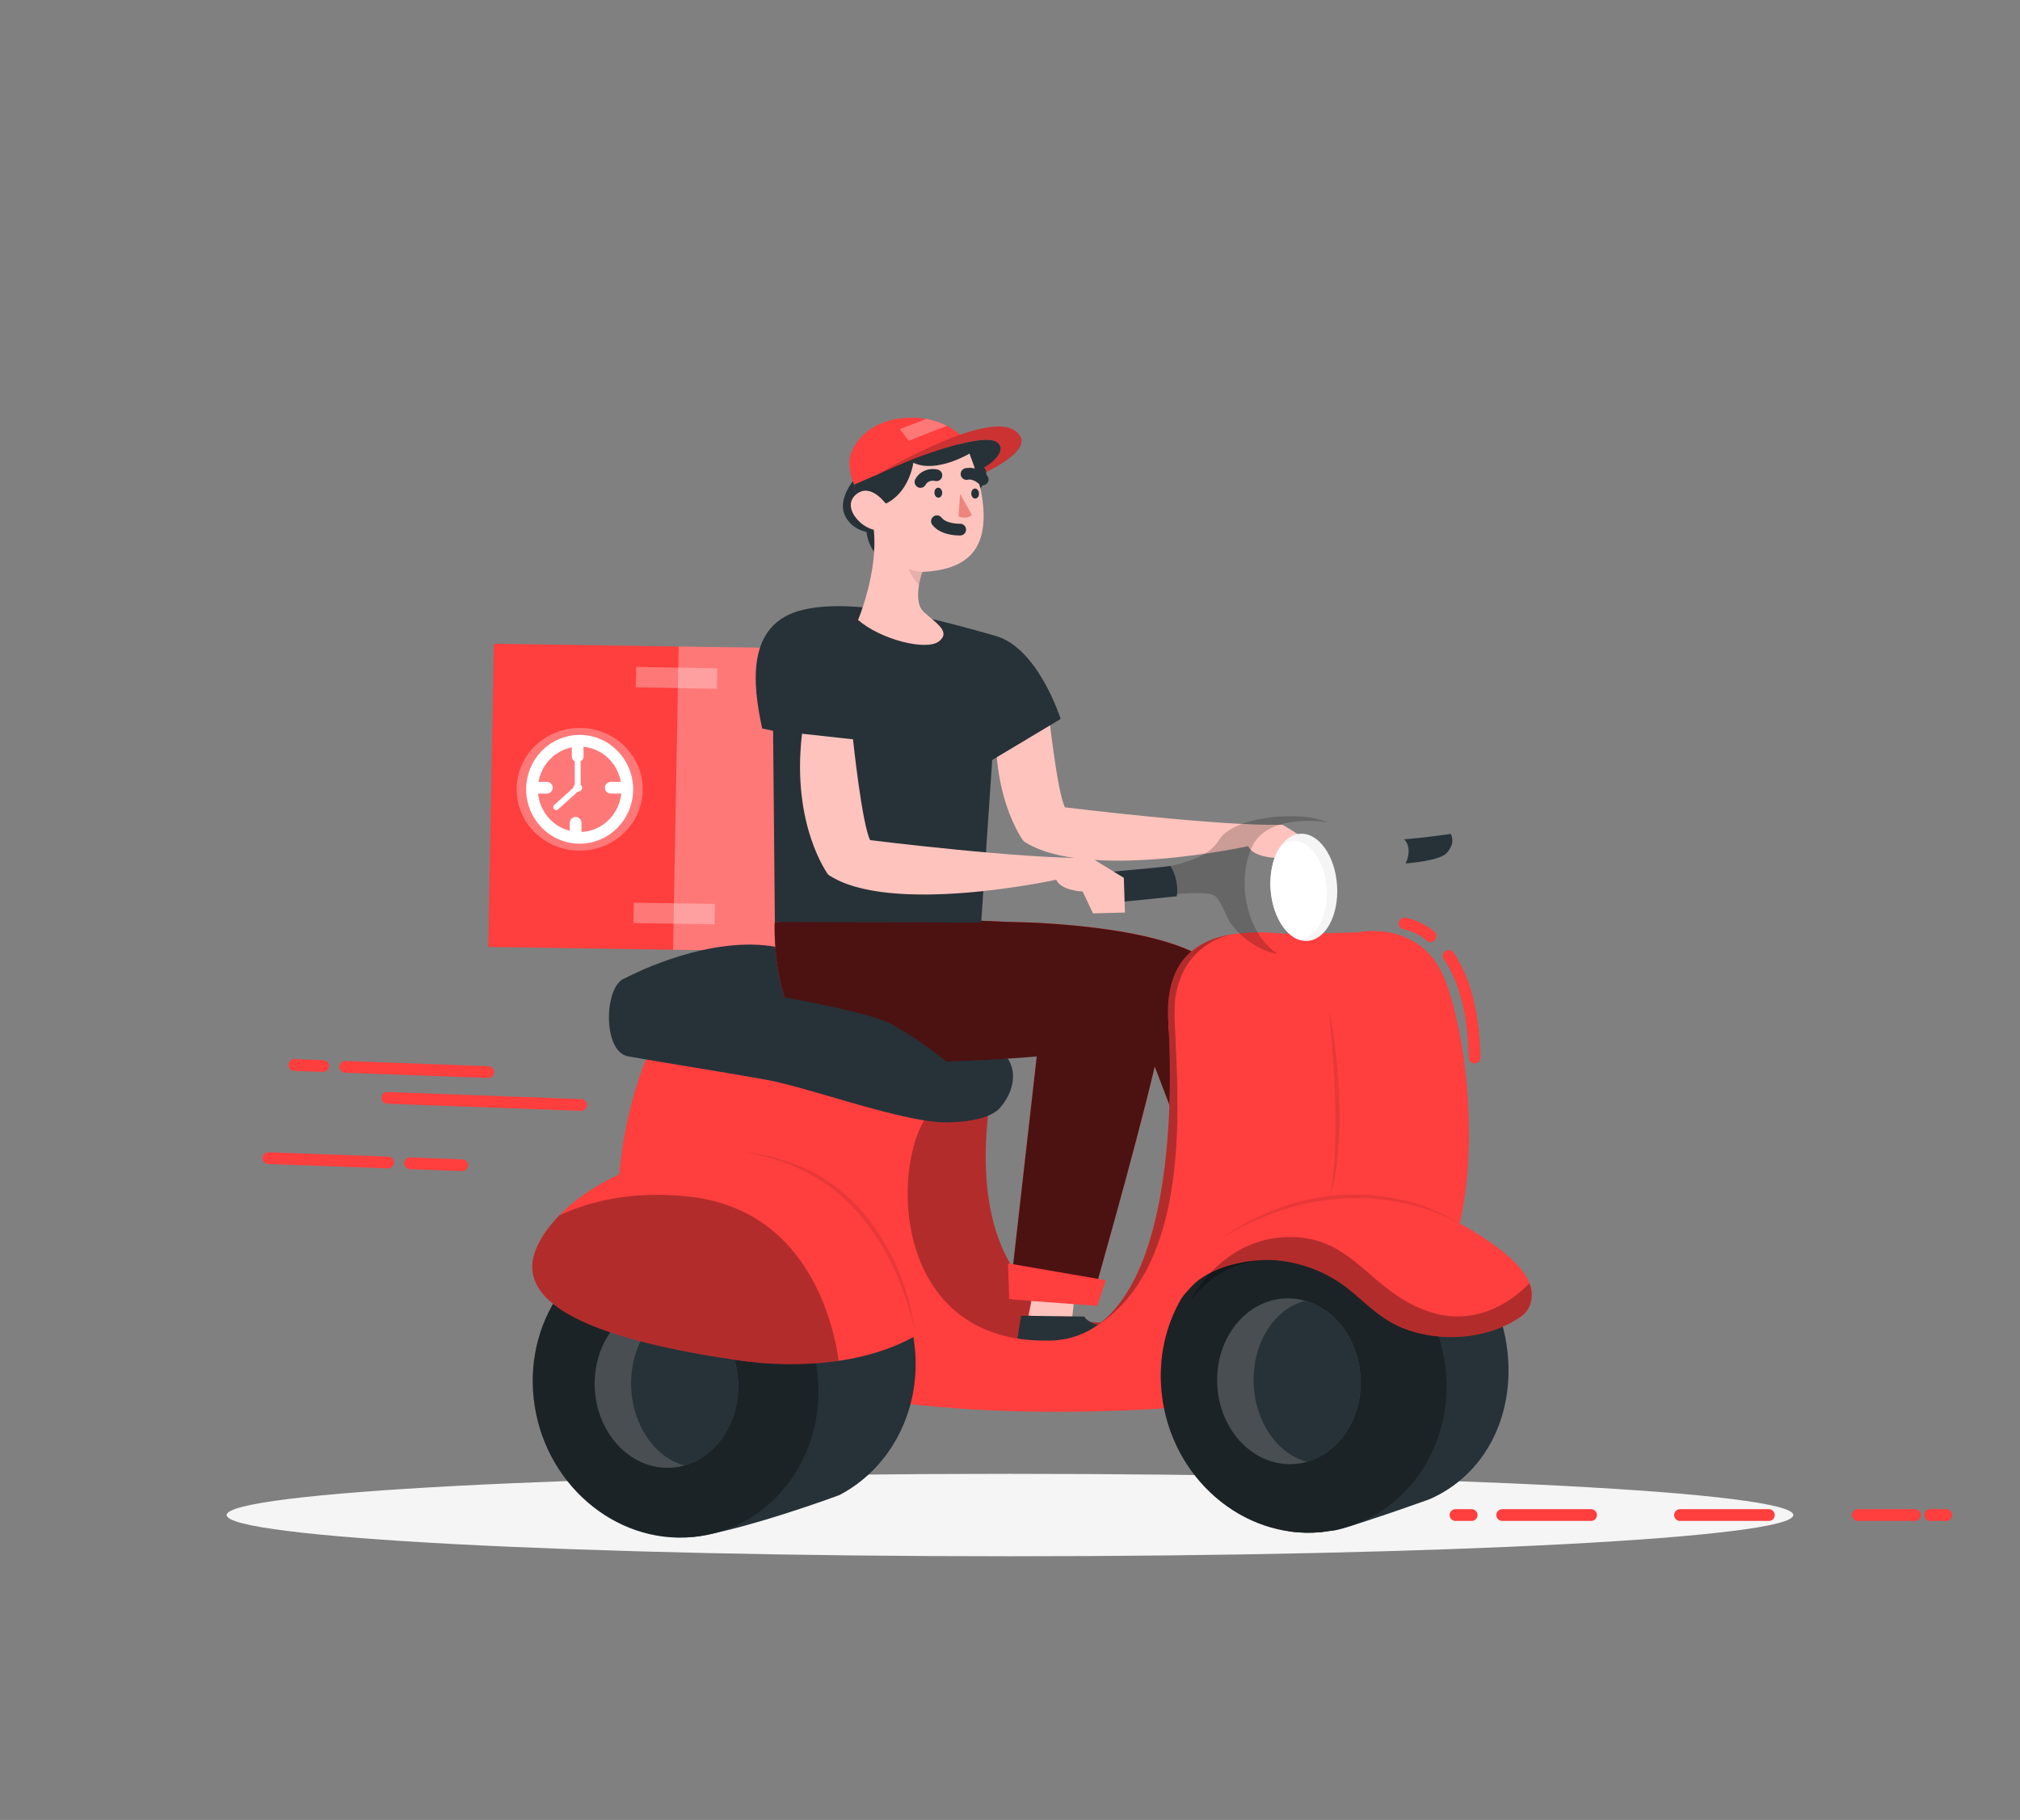 <svg width="172" height="155" viewBox="0 0 172 155" fill="none" xmlns="http://www.w3.org/2000/svg">
<rect x="0" y="0" width="172" height="155" fill="#808080" stroke="none"/>
<path d="M86 132.544C49.164 132.544 19.302 130.972 19.302 129.034C19.302 127.096 49.164 125.525 86 125.525C122.836 125.525 152.698 127.096 152.698 129.034C152.698 130.972 122.836 132.544 86 132.544Z" fill="#F5F5F5"/>
<path d="M123.933 129.034H125.309" stroke="#FF3E3E" stroke-linecap="round" stroke-linejoin="round"/>
<path d="M127.909 129.034H163.049" stroke="#FF3E3E" stroke-linecap="round" stroke-linejoin="round" stroke-dasharray="7.57 7.57"/>
<path d="M164.349 129.034H165.725" stroke="#FF3E3E" stroke-linecap="round" stroke-linejoin="round"/>
<path d="M42.052 54.83L81.744 55.423L81.269 81.246L41.577 80.653L42.052 54.83Z" fill="#FF3E3E"/>
<path opacity="0.3" d="M57.785 55.062L81.783 55.42L81.308 81.243L57.31 80.885L57.785 55.062Z" fill="white"/>
<path opacity="0.3" d="M54.169 56.802L61.08 56.926L61.042 58.663L54.131 58.538L54.169 56.802Z" fill="white"/>
<path opacity="0.3" d="M53.964 76.882L60.874 76.985L60.842 78.721L53.932 78.618L53.964 76.882Z" fill="white"/>
<path d="M49.357 71.359C47.117 71.359 45.301 69.507 45.301 67.224C45.301 64.94 47.117 63.088 49.357 63.088C51.597 63.088 53.413 64.94 53.413 67.224C53.413 69.507 51.597 71.359 49.357 71.359Z" stroke="white" stroke-miterlimit="10"/>
<path d="M49.188 63.717V64.412" stroke="white" stroke-linecap="round" stroke-linejoin="round"/>
<path d="M49.013 70.079V70.773" stroke="white" stroke-linecap="round" stroke-linejoin="round"/>
<path d="M52.776 67.087H52.002" stroke="white" stroke-linecap="round" stroke-linejoin="round"/>
<path d="M46.564 67.09H45.79" stroke="white" stroke-linecap="round" stroke-linejoin="round"/>
<path d="M49.192 67.087L49.189 64.948" stroke="white" stroke-width="0.5" stroke-linecap="round" stroke-linejoin="round"/>
<path d="M49.041 67.227L47.362 68.739" stroke="white" stroke-width="0.5" stroke-linecap="round" stroke-linejoin="round"/>
<path d="M48.817 67.09C48.817 67.157 48.839 67.222 48.88 67.278C48.921 67.334 48.98 67.377 49.048 67.402C49.117 67.428 49.192 67.435 49.265 67.422C49.338 67.409 49.405 67.376 49.457 67.329C49.51 67.282 49.545 67.222 49.56 67.156C49.574 67.091 49.567 67.023 49.538 66.961C49.51 66.899 49.462 66.846 49.4 66.809C49.339 66.772 49.266 66.752 49.192 66.752C49.143 66.752 49.094 66.76 49.048 66.777C49.002 66.794 48.961 66.819 48.926 66.85C48.891 66.882 48.863 66.919 48.845 66.96C48.826 67.002 48.816 67.046 48.817 67.09V67.09Z" fill="white"/>
<path opacity="0.3" d="M49.357 72.453C46.391 72.453 43.987 70.112 43.987 67.224C43.987 64.335 46.391 61.994 49.357 61.994C52.323 61.994 54.727 64.335 54.727 67.224C54.727 70.112 52.323 72.453 49.357 72.453Z" fill="white"/>
<path d="M93.953 112.576C93.355 112.989 81.339 111.823 84.445 92.612C84.445 92.612 78.745 93.918 78.133 93.831C78.133 93.831 69.77 105.384 75.859 111.107C81.948 116.83 91.022 117.18 91.022 117.18L93.953 112.576Z" fill="#FF3E3E"/>
<path opacity="0.3" d="M93.953 112.576C93.355 112.989 81.339 111.823 84.445 92.612C84.445 92.612 78.745 93.918 78.133 93.831C78.133 93.831 69.77 105.384 75.859 111.107C81.948 116.83 91.022 117.18 91.022 117.18L93.953 112.576Z" fill="black"/>
<path d="M80.637 95.585C80.606 95.585 83.995 95.644 85.13 94.373C86.265 93.102 87.032 90.83 84.968 89.28C82.904 87.73 70.785 81.034 65.078 80.507C59.371 79.98 53.261 83.297 53.261 83.297L60.733 88.276L76.822 91.785L80.637 95.585Z" fill="#263238"/>
<path d="M91.594 109.551L91.281 112.329L87.579 112.046L88.136 109.191L91.594 109.551Z" fill="#FFC3BD"/>
<path d="M92.312 112.127L86.942 112.059L86.561 114.502C86.561 114.502 91.59 114.564 93.657 114.316C95.725 114.068 95.401 113.097 95.401 113.097C95.401 113.097 92.98 113.15 92.312 112.127Z" fill="#263238"/>
<path d="M45.45 119.158C44.648 112.057 49.406 105.804 56.076 105.193C62.746 104.581 68.803 109.842 69.605 116.943C70.407 124.044 65.649 130.296 58.979 130.908C52.309 131.52 46.252 126.259 45.45 119.158Z" fill="#263238"/>
<path d="M65.965 78.52C65.965 78.52 65.408 90.043 72.845 90.371C80.283 90.7 88.274 89.965 88.274 89.965L85.931 110.67L92.904 111.057C92.904 111.057 97.909 93.493 98.697 89.079C99.485 84.664 98.8 81.542 93.63 79.583C88.459 77.624 65.965 78.52 65.965 78.52Z" fill="#FF3E3E"/>
<path d="M107.586 115.078L98.322 90.83L85.938 78.511C85.938 78.511 96.746 78.548 101.941 81.239C107.135 83.929 107.328 87.163 108.281 91.01C109.234 94.857 113.055 113.066 113.055 113.066L107.586 115.078Z" fill="#FF3E3E"/>
<path opacity="0.7" d="M65.965 78.52C65.965 78.52 77.475 78.058 85.917 78.52C85.917 78.52 96.726 78.557 101.92 81.248C107.115 83.939 107.328 87.163 108.281 91.01C109.234 94.857 113.055 113.066 113.055 113.066L107.586 115.078L98.322 90.83C96.764 97.551 92.904 111.045 92.904 111.045L85.931 110.67L88.277 89.978C88.277 89.978 80.289 90.712 72.849 90.384C65.408 90.055 65.965 78.52 65.965 78.52Z" fill="black"/>
<path d="M84.968 59.83L89.244 60.298C89.244 60.298 89.987 67.382 90.678 68.758C90.678 68.758 103.829 70.385 109.216 70.246L111.951 71.92L112.048 74.831L109.368 74.902L108.504 73.058C108.504 73.058 106.695 72.986 106.275 72.069C106.275 72.069 92.302 75.11 87.156 71.638C87.149 71.641 84.046 67.534 84.968 59.83Z" fill="#FFC3BD"/>
<path d="M72.715 40.861C72.715 40.861 71.377 42.411 71.886 43.753C72.026 44.136 72.274 44.48 72.605 44.751C72.935 45.023 73.338 45.213 73.774 45.303C73.774 45.303 74.025 47.452 75.432 47.514C76.839 47.576 76.368 42.78 76.368 42.78L72.715 40.861Z" fill="#263238"/>
<path d="M83.547 78.573L84.486 64.725L90.314 61.234C90.314 61.234 88.408 55.18 84.762 54.154C81.115 53.128 73.162 50.775 68.339 51.944C63.516 53.112 64.07 58.24 64.899 62.043L65.828 62.242C65.828 62.242 65.972 77.23 65.979 78.52L83.547 78.573Z" fill="#263238"/>
<path d="M73.062 52.799C74.971 54.464 78.865 55.456 79.942 54.628C81.019 53.8 79.66 53.041 78.648 52.105C78.102 51.59 78.119 50.626 78.246 49.857C78.313 49.47 78.412 49.088 78.542 48.713C82.116 48.537 83.599 47.03 83.747 44.373C83.894 41.717 82.56 38.632 82.56 38.632L80.035 36.692C80.035 36.692 76.595 37.157 73.843 38.862C72.205 39.866 72.69 41.844 73.368 43.304C73.655 43.925 74.001 44.524 74.4 45.093C74.785 48.729 73.062 52.799 73.062 52.799Z" fill="#FFC3BD"/>
<path d="M81.758 45.105C81.758 45.105 80.382 45.164 79.78 44.395" stroke="#263238" stroke-linecap="round" stroke-linejoin="round"/>
<path d="M79.567 41.968C79.567 42.203 79.725 42.389 79.911 42.386C80.097 42.383 80.231 42.188 80.224 41.952C80.217 41.717 80.066 41.531 79.88 41.534C79.694 41.537 79.557 41.732 79.567 41.968Z" fill="#263238"/>
<path d="M82.704 42.042C82.704 42.278 82.862 42.464 83.048 42.461C83.234 42.458 83.368 42.262 83.361 42.027C83.354 41.791 83.203 41.605 83.017 41.608C82.832 41.611 82.694 41.81 82.704 42.042Z" fill="#263238"/>
<path d="M81.614 43.967L81.755 42.067L82.763 43.871C82.606 43.992 82.411 44.066 82.205 44.083C82 44.1 81.793 44.06 81.614 43.967Z" fill="#ED847E"/>
<path d="M79.732 40.48C79.468 40.414 79.187 40.436 78.939 40.539C78.691 40.643 78.492 40.823 78.377 41.047" stroke="#263238" stroke-linecap="round" stroke-linejoin="round"/>
<path d="M83.675 40.83C83.675 40.83 83.042 40.21 82.299 40.368" stroke="#263238" stroke-linecap="round" stroke-linejoin="round"/>
<path d="M73.344 43.304C77.279 43.431 77.768 39.41 77.768 39.41C79.715 40.34 82.546 38.635 82.546 38.635L80.021 36.688C80.021 36.688 76.581 37.16 73.829 38.858C72.181 39.866 72.666 41.85 73.344 43.304Z" fill="#263238"/>
<path d="M83.812 39.813C83.812 39.813 85.849 38.592 84.951 37.712C84.053 36.831 78.552 38.505 74.442 40.557C74.442 40.557 83.857 34.881 86.416 36.676C88.532 38.161 83.84 40.222 83.981 40.219L83.812 39.813Z" fill="#FF3E3E"/>
<path d="M72.326 39.398C72.332 40.041 72.467 40.677 72.725 41.276L81.972 37.246C81.589 36.848 81.13 36.514 80.616 36.261C80.069 35.979 79.474 35.78 78.855 35.672C78.199 35.559 77.527 35.538 76.863 35.61C73.482 35.96 72.309 38.304 72.326 39.398Z" fill="#FF3E3E"/>
<path d="M113.276 80.436C113.276 80.436 123.72 93.456 115.12 113.497" stroke="#263238" stroke-linecap="round" stroke-linejoin="round"/>
<path d="M99.492 87.2C99.492 87.2 99.492 87.225 99.492 87.274C99.492 87.324 99.492 87.352 99.492 87.408V87.439C99.616 88.692 99.846 89.936 100.18 91.159C100.654 92.966 101.284 94.686 101.803 96.069C104.005 101.944 103.75 108.274 103.75 108.274C104.48 107.455 105.814 106.873 107.483 106.463C113.558 104.96 123.871 105.766 123.871 105.766C125.894 99.371 125.171 89.361 123.159 83.756C121.147 78.151 115.567 79.416 115.567 79.416C115.567 79.416 109.678 79.571 108.938 79.499C107.584 79.352 106.214 79.377 104.868 79.574C100.321 80.324 99.227 83.564 99.492 87.2Z" fill="#FF3E3E"/>
<path d="M54.149 111.6C64.469 119.995 84.39 120.875 99.213 119.945L107.517 106.482L110.881 101.029L100.073 87.9L99.502 87.209C99.502 87.209 99.502 87.234 99.502 87.284C99.502 87.333 99.502 87.361 99.502 87.417V87.448C99.65 89.788 100.606 108.571 92.966 113.178L92.904 113.218C91.87 113.82 90.671 114.151 89.44 114.173C75.422 114.539 75.814 98.053 79.378 94.522L55.054 90.117C55.054 90.117 50.251 101.013 54.149 111.6Z" fill="#FF3E3E"/>
<path d="M81.205 90.948C81.205 90.948 83.485 92.653 82.309 94.941C81.132 97.228 69.791 92.786 65.326 91.977C60.861 91.168 55.694 90.377 53.471 89.965C51.249 89.553 51.442 83.808 53.258 83.3C55.074 82.792 72.866 85.625 75.818 87.181C77.767 88.248 79.574 89.512 81.205 90.948V90.948Z" fill="#263238"/>
<path d="M75.494 44.724C75.711 44.513 75.843 44.242 75.867 43.956C75.891 43.669 75.807 43.384 75.628 43.146C75.078 42.402 73.967 41.221 72.9 42.104C71.407 43.344 73.956 45.598 75.013 45.052C75.189 44.964 75.352 44.853 75.494 44.724V44.724Z" fill="#FFC3BD"/>
<path opacity="0.2" d="M83.812 39.813C83.812 39.813 85.848 38.592 84.951 37.712C84.552 37.321 83.358 37.401 81.745 37.817C80.707 38.069 79.691 38.387 78.704 38.769C77.286 39.324 75.779 40.033 74.441 40.557C74.441 40.557 83.857 34.881 86.416 36.676C88.532 38.161 84.132 40.086 83.977 40.216L83.901 39.965L83.812 39.813Z" fill="black"/>
<path d="M82.845 39.283C82.845 39.283 84.909 39.593 83.485 41.596L82.845 39.283Z" fill="#263238"/>
<path d="M80.867 38.062C80.867 38.062 83.981 37.076 84.847 37.634C85.714 38.192 84.806 39.255 83.816 39.804L83.021 39.897L82.553 38.626L81.342 38.493L80.867 38.062Z" fill="#263238"/>
<path opacity="0.3" d="M76.626 36.546L77.372 37.541L80.616 36.27C80.069 35.988 79.474 35.789 78.855 35.681L76.626 36.546Z" fill="white"/>
<path opacity="0.1" d="M77.348 48.441C77.563 48.955 77.871 49.434 78.26 49.857C78.327 49.47 78.426 49.088 78.556 48.713C78.138 48.687 77.73 48.595 77.348 48.441Z" fill="black"/>
<path d="M108.188 75.702C108.326 77.85 109.358 79.608 110.624 80.042C110.843 80.118 111.077 80.151 111.312 80.138C112.873 80.058 114.009 77.946 113.85 75.426C113.692 72.906 112.295 70.928 110.734 71.009C110.097 71.04 109.537 71.409 109.1 72.001C108.456 72.85 108.095 74.208 108.188 75.702Z" fill="#F5F5F5"/>
<path d="M108.188 75.702C108.326 77.85 109.358 79.608 110.623 80.042C112.068 79.968 113.117 78.018 112.969 75.702C112.822 73.386 111.535 71.548 110.09 71.622C109.718 71.647 109.366 71.784 109.089 72.01V72.01C108.456 72.85 108.095 74.208 108.188 75.702Z" fill="white"/>
<path d="M52.436 106.153C55.095 104.47 65.384 102.818 65.384 102.818C71.635 102.818 77.121 107.886 77.878 114.616C78.497 120.091 75.814 125.06 71.49 127.326C71.49 127.326 71.129 127.463 70.523 127.677C68.232 128.492 62.419 130.467 58.982 130.901" fill="#263238"/>
<path opacity="0.3" d="M45.45 119.158C44.648 112.057 49.406 105.804 56.076 105.193C62.746 104.581 68.803 109.842 69.605 116.943C70.407 124.044 65.649 130.296 58.979 130.908C52.309 131.52 46.252 126.259 45.45 119.158Z" fill="black"/>
<path d="M98.928 118.745C98.126 111.644 102.884 105.391 109.554 104.78C116.224 104.168 122.281 109.429 123.083 116.53C123.885 123.631 119.127 129.883 112.457 130.495C105.787 131.106 99.73 125.846 98.928 118.745Z" fill="#263238"/>
<path d="M103.585 107.148L109.736 130.42C110.633 130.551 111.546 130.575 112.45 130.491H112.519C113.699 130.219 113.172 130.513 114.356 130.16C117.366 129.264 121.738 127.68 121.738 127.68C126.372 125.649 128.99 120.711 128.353 115.069C127.583 108.233 122.141 103.128 115.735 103.546C115.735 103.546 112.694 104.052 109.564 104.786C108.188 105.096 106.812 105.465 105.68 105.85C104.931 106.212 104.228 106.647 103.585 107.148V107.148Z" fill="#263238"/>
<path opacity="0.3" d="M98.927 118.73C99.615 124.853 104.215 129.605 109.743 130.408C110.64 130.539 111.553 130.563 112.457 130.479H112.526C113.785 130.356 115.009 130.028 116.138 129.509C120.785 127.385 123.726 122.227 123.083 116.523C122.282 109.427 116.238 104.172 109.571 104.774H109.554C108.2 104.897 106.886 105.258 105.687 105.837V105.837C104.938 106.2 104.235 106.637 103.592 107.139C100.3 109.718 98.384 114.046 98.927 118.73Z" fill="black"/>
<path d="M100.603 110.577C100.804 110.287 101.035 110.014 101.291 109.762C102.828 107.871 106.344 107.164 108.645 107.331C110.41 107.486 112.104 108.034 113.575 108.925C115.254 109.904 116.454 111.405 118.119 112.434C121.277 114.399 126.069 114.344 129.241 112.319C129.42 112.205 129.59 112.079 129.75 111.944C130.073 111.641 130.289 111.258 130.369 110.844C130.49 110.327 130.446 109.789 130.242 109.294C129.554 107.551 127.259 106.02 125.811 105.087C122.875 103.22 119.421 102.124 115.835 101.922C105.608 101.286 101.246 109.157 100.603 110.577Z" fill="#FF3E3E"/>
<path opacity="0.3" d="M101.312 110.825C103.51 107.967 106.331 107.164 108.632 107.331C110.396 107.486 112.09 108.034 113.562 108.925C115.24 109.904 116.441 111.405 118.106 112.434C121.264 114.399 126.056 114.344 129.227 112.319C129.406 112.205 129.576 112.079 129.736 111.944C130.06 111.641 130.275 111.258 130.356 110.844C130.477 110.327 130.433 109.789 130.228 109.294C129.165 110.4 126.069 113.066 121.876 111.774C116.647 110.146 115.371 105.31 109.781 105.354C105.34 105.4 102.605 108.5 101.312 110.825Z" fill="black"/>
<g opacity="0.3">
<path opacity="0.3" d="M124.315 104.234C122.823 103.279 121.145 102.586 119.368 102.191C117.589 101.784 115.748 101.647 113.919 101.788C112.093 101.947 110.306 102.357 108.618 103.004L107.992 103.252L107.38 103.528C106.967 103.701 106.578 103.918 106.179 104.117C105.78 104.315 105.412 104.56 105.03 104.78C104.648 105 104.29 105.257 103.926 105.502C105.426 104.596 107.028 103.835 108.704 103.23C110.377 102.625 112.14 102.246 113.936 102.105C115.729 101.95 117.537 102.055 119.292 102.415C120.174 102.591 121.038 102.831 121.876 103.134C122.726 103.429 123.543 103.797 124.315 104.234V104.234Z" fill="black"/>
</g>
<g opacity="0.3">
<path opacity="0.3" d="M113.176 102.018C113.605 100.725 113.862 99.391 113.943 98.044C114.057 96.701 114.081 95.353 114.05 94.014C114.019 92.674 113.915 91.323 113.778 89.984L113.527 87.981C113.417 87.315 113.32 86.648 113.183 85.985L113.496 90.015L113.62 92.023C113.64 92.693 113.685 93.363 113.688 94.032C113.747 95.371 113.719 96.711 113.664 98.062C113.64 98.732 113.582 99.398 113.506 100.065C113.446 100.722 113.335 101.374 113.176 102.018V102.018Z" fill="black"/>
</g>
<path opacity="0.3" d="M92.983 113.15C100.166 108.987 100.451 98.245 100.207 91.159C100.162 89.94 100.107 88.834 100.066 87.882C99.991 86.929 99.991 85.973 100.066 85.021C100.792 80.154 104.92 79.568 104.92 79.568H104.903C100.331 80.324 99.237 83.564 99.502 87.2C99.502 87.2 99.502 87.225 99.502 87.274C99.502 87.324 99.502 87.352 99.502 87.408V87.439C99.657 89.779 100.613 108.562 92.983 113.15Z" fill="black"/>
<path opacity="0.2" d="M93.568 76.465C94.17 77.032 101.955 75.578 103.314 76.229C103.888 76.502 104.139 77.469 104.717 78.529C106.341 80.854 108.625 81.22 108.766 81.239C106.041 79.379 105.281 74.902 106.633 72.072C107.985 69.242 112.825 69.976 113.1 70.06C112.275 69.733 111.387 69.553 110.486 69.53C107.868 69.406 104.676 70.069 103.781 71.564C101.965 74.611 94.177 73.926 93.461 74.725C92.746 75.525 92.966 75.897 93.568 76.465Z" fill="black"/>
<path d="M99.664 73.758C100.137 74.545 100.326 75.446 100.204 76.334L93.609 77.004C93.272 76.652 93.023 76.24 92.879 75.793C92.734 75.347 92.698 74.878 92.773 74.419C92.773 74.419 99.306 73.826 99.664 73.758Z" fill="#263238"/>
<path d="M119.688 73.538C119.688 73.538 120.345 72.28 119.557 71.483C121.318 71.34 122.409 71.173 123.544 71.024C123.713 71.486 123.795 71.929 123.2 72.633C122.605 73.337 119.688 73.538 119.688 73.538Z" fill="#263238"/>
<path d="M123.352 81.415C124.494 83.092 125.471 85.777 125.557 90.064" stroke="#FF3E3E" stroke-linecap="round" stroke-linejoin="round"/>
<path d="M119.592 78.65C120.422 78.824 121.186 79.195 121.803 79.726" stroke="#FF3E3E" stroke-linecap="round" stroke-linejoin="round"/>
<path d="M68.291 62.49L72.632 62.967C72.632 62.967 73.389 70.156 74.091 71.554C74.091 71.554 87.441 73.21 92.915 73.064L95.691 74.763L95.787 77.72L93.066 77.791L92.189 75.931C92.189 75.931 90.352 75.86 89.928 74.927C89.928 74.927 75.742 78.027 70.517 74.493C70.52 74.481 67.366 70.311 68.291 62.49Z" fill="#FFC3BD"/>
<path opacity="0.2" d="M103.64 117.8C103.764 121.7 106.599 124.787 109.973 124.701C110.427 124.688 110.876 124.618 111.308 124.493C114.012 123.718 115.959 120.844 115.852 117.481C115.746 114.226 113.754 111.535 111.136 110.788C110.613 110.636 110.065 110.566 109.516 110.58C106.141 110.67 103.513 113.913 103.64 117.8Z" fill="#FAFAFA"/>
<path d="M106.747 117.8C106.853 121.129 108.811 123.867 111.308 124.502C114.012 123.727 115.959 120.854 115.852 117.49C115.746 114.235 113.754 111.544 111.136 110.797C108.535 111.433 106.64 114.353 106.747 117.8Z" fill="#263238"/>
<path opacity="0.2" d="M50.637 118.11C50.764 122.01 53.599 125.101 56.97 125.011C57.424 125 57.873 124.93 58.305 124.803C61.012 124.028 62.959 121.157 62.849 117.791C62.746 114.539 60.754 111.845 58.136 111.098C57.613 110.946 57.065 110.876 56.516 110.89C53.141 110.98 50.513 114.216 50.637 118.11Z" fill="#FAFAFA"/>
<path d="M53.743 118.11C53.853 121.436 55.807 124.174 58.305 124.809C61.012 124.034 62.959 121.164 62.849 117.797C62.746 114.545 60.754 111.851 58.136 111.104C55.532 111.74 53.633 114.66 53.743 118.11Z" fill="#263238"/>
<path d="M45.318 107.837C45.26 111.671 51.737 114.21 62.577 115.81C65.499 116.273 68.485 116.304 71.418 115.903C76.234 115.187 78.587 113.352 78.587 113.352C78.587 113.352 77.362 100.099 65.243 98.419C56.987 97.278 50.774 100.279 47.623 103.512C46.141 105.031 45.336 106.609 45.318 107.837Z" fill="#FF3E3E"/>
<path opacity="0.3" d="M45.319 107.837C45.26 111.671 51.737 114.21 62.577 115.81C65.499 116.273 68.485 116.304 71.418 115.903C70.898 112.304 68.566 102.864 58.428 101.885C53.829 101.438 50.279 102.275 47.623 103.512C46.141 105.031 45.336 106.609 45.319 107.837Z" fill="black"/>
<g opacity="0.3">
<path opacity="0.3" d="M77.885 113.41C77.662 111.606 77.185 109.835 76.464 108.14C75.756 106.428 74.778 104.816 73.561 103.354C72.946 102.627 72.255 101.956 71.497 101.348C70.746 100.731 69.918 100.194 69.03 99.749C67.264 98.851 65.306 98.3 63.286 98.134C64.275 98.283 65.249 98.509 66.196 98.809C66.674 98.94 67.125 99.141 67.572 99.312C68.021 99.505 68.458 99.719 68.882 99.953C69.316 100.177 69.715 100.446 70.124 100.697C70.534 100.948 70.912 101.246 71.273 101.559C72.008 102.161 72.677 102.824 73.272 103.54C74.48 104.974 75.465 106.55 76.199 108.224C76.581 109.058 76.909 109.911 77.183 110.779C77.475 111.642 77.71 112.521 77.885 113.41V113.41Z" fill="black"/>
</g>
<path d="M94.149 109.033L93.434 111.222L85.931 110.658L85.832 107.598L94.149 109.033Z" fill="#FF3E3E"/>
<path d="M49.481 94.107L32.972 93.502" stroke="#FF3E3E" stroke-linecap="round" stroke-linejoin="round"/>
<path d="M27.517 90.793L25.064 90.703" stroke="#FF3E3E" stroke-linecap="round" stroke-linejoin="round"/>
<path d="M41.569 91.307L29.398 90.861" stroke="#FF3E3E" stroke-linecap="round" stroke-linejoin="round"/>
<path d="M33.051 99.008L22.852 98.636" stroke="#FF3E3E" stroke-linecap="round" stroke-linejoin="round"/>
<path d="M39.357 99.24L34.912 99.076" stroke="#FF3E3E" stroke-linecap="round" stroke-linejoin="round"/>
</svg>
